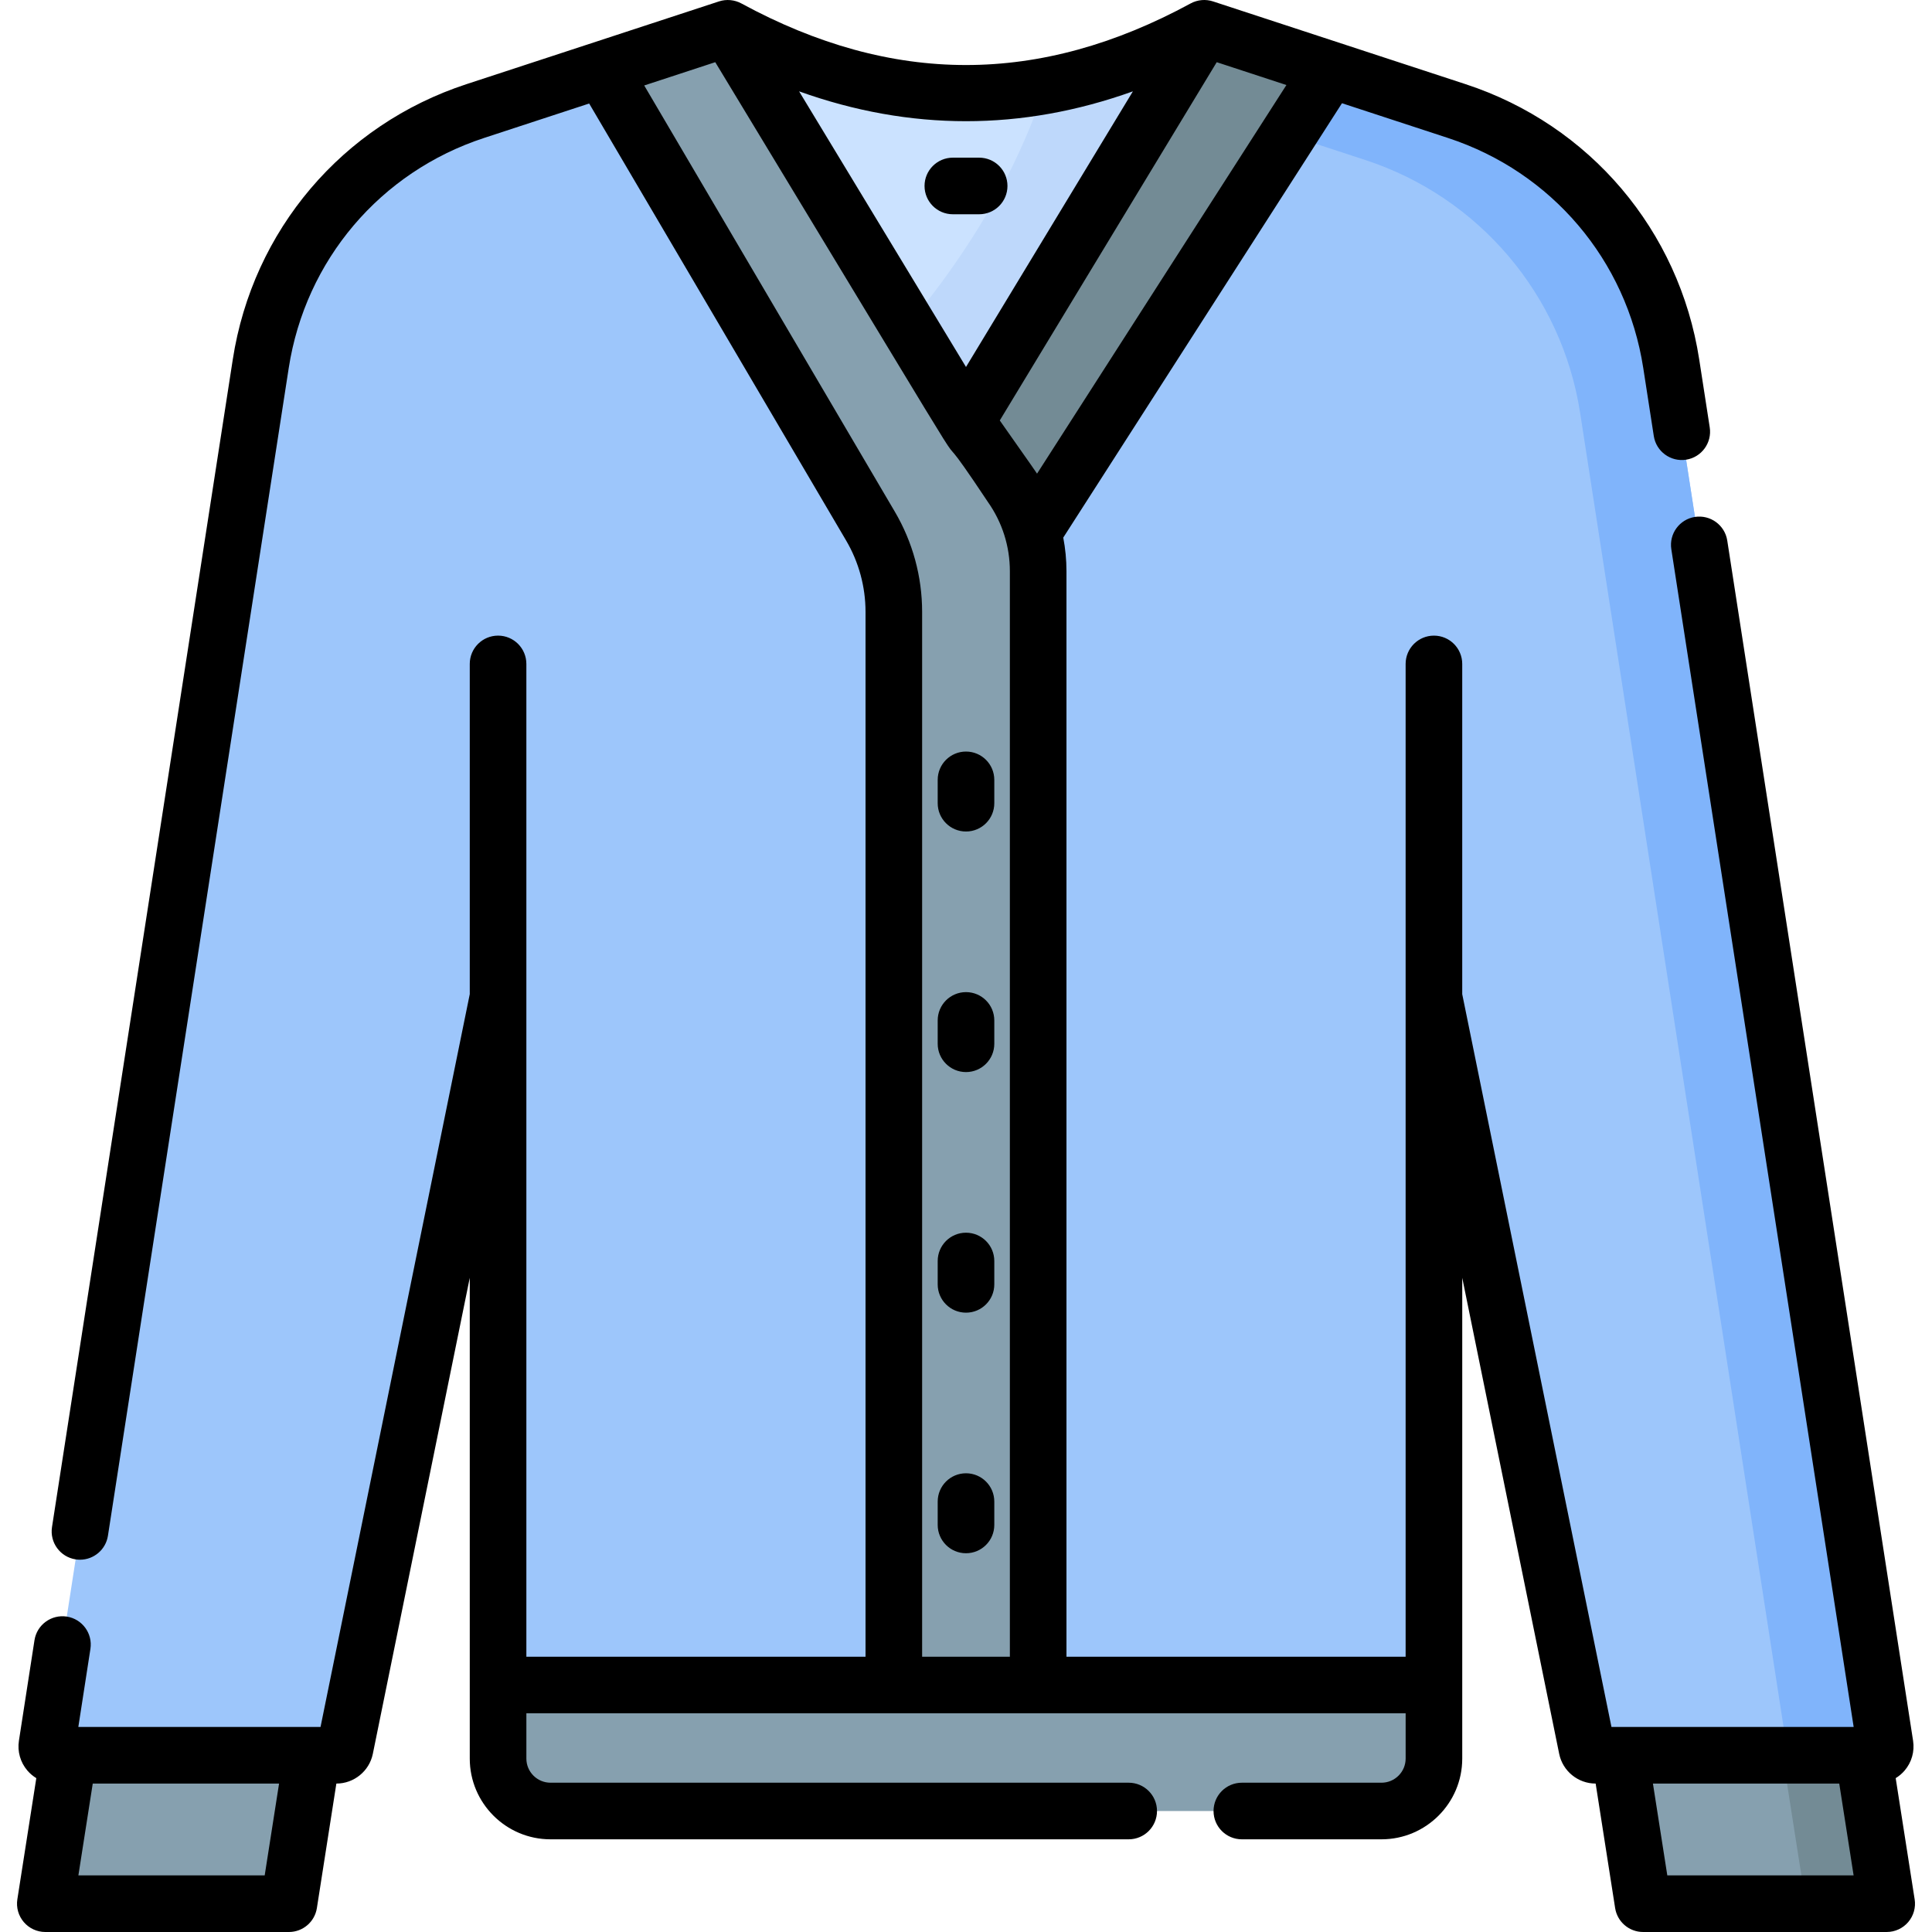 <svg id="Capa_1" enable-background="new 0 0 511.997 511.997" height="512" viewBox="0 0 511.997 511.997" width="512" xmlns="http://www.w3.org/2000/svg"><g><path d="m499.572 462.466-56.68-366.081c-4.836-31.235-26.801-57.109-56.836-66.952l-66.94-21.937c-42.079 22.864-84.157 22.864-126.236 0l-66.94 21.937c-30.035 9.843-52 35.717-56.836 66.952l-56.68 366.081c-.219 1.416.876 2.694 2.309 2.694h74.429c1.111 0 2.068-.782 2.289-1.87l40.54-199.071v182.327h248.014v-182.327l40.54 199.071c.222 1.088 1.179 1.87 2.289 1.87h74.429c1.433 0 2.529-1.278 2.309-2.694z" fill="#9dc6fb"/><g><path d="m499.572 462.466-56.68-366.081c-4.836-31.235-26.801-57.109-56.836-66.952l-66.94-21.937c-42.079 22.864-66.228 35.864-24.15 13l66.94 21.937c30.035 9.843 52 35.717 56.836 66.952l55.084 355.775h23.436c1.434 0 2.53-1.278 2.31-2.694z" fill="#80b4fb"/></g><path d="m76.565 504.497h-64.558l6.155-39.337h64.558z" fill="#86a0af"/><path d="m435.431 504.497h64.558l-6.154-39.337h-64.558z" fill="#86a0af"/><path d="m493.835 465.16h-21.431l6.154 39.337h21.432z" fill="#738b95"/><path d="m366.11 479.935h-220.223c-7.674 0-13.895-6.221-13.895-13.895v-19.493h248.014v19.493c-.001 7.674-6.222 13.895-13.896 13.895z" fill="#86a0af"/><path d="m255.998 111.728 63.118-104.231c-42.079 22.864-84.157 22.864-126.236 0z" fill="#cbe2ff"/><path d="m276.974 22.737c-5.074 15.763-15.409 38.379-36.406 63.51l15.43 25.481 63.118-104.231c-14.047 7.633-28.094 12.703-42.142 15.24z" fill="#bed8fb"/><path d="m248.432 124.223 70.684-116.726 33.343 10.927-88.027 137.184z" fill="#738b95"/><path d="m267.963 128.753-11.965-17.025-63.118-104.231-33.343 10.927 71.148 121c4.05 6.888 6.186 14.734 6.186 22.724v284.398h38.254v-295.146c0-8.106-2.501-16.015-7.162-22.647z" fill="#86a0af"/><g><path d="m507.399 503.338-5.024-32.114c.876-.534 1.675-1.204 2.358-2.001 1.871-2.184 2.691-5.065 2.251-7.903l-49.246-318.068c-.634-4.094-4.472-6.887-8.56-6.265-4.094.634-6.898 4.466-6.265 8.56l48.324 312.114h-64.186l-39.548-194.2v-87.514c0-4.143-3.357-7.5-7.5-7.5s-7.5 3.357-7.5 7.5v263.1h-89.88v-287.648c0-3.024-.287-6.011-.85-8.931l73.863-115.111 28.082 9.203c27.5 9.012 47.334 32.375 51.761 60.972l2.791 18.026c.634 4.095 4.473 6.889 8.56 6.265 4.094-.634 6.898-4.466 6.265-8.56l-2.791-18.026c-5.297-34.206-29.021-62.151-61.913-72.931l-66.939-21.936c-1.899-.623-4.059-.47-5.917.537-40.062 21.768-79.012 21.768-119.074 0-1.771-.961-3.945-1.183-5.917-.537l-66.939 21.937c-32.893 10.779-56.616 38.724-61.913 72.93l-47.912 309.451c-.634 4.094 2.171 7.926 6.265 8.56.389.06.775.089 1.156.089 3.636 0 6.829-2.649 7.403-6.354l47.912-309.45c4.427-28.597 24.261-51.96 51.76-60.972l27.858-9.129 68.087 115.794c3.37 5.73 5.151 12.273 5.151 18.923v276.897h-89.881v-263.1c0-4.143-3.357-7.5-7.5-7.5s-7.5 3.357-7.5 7.5v87.514l-39.547 194.2h-64.186l3.204-20.69c.634-4.094-2.171-7.926-6.265-8.56-4.099-.627-7.926 2.173-8.56 6.265l-4.124 26.642c-.441 2.841.379 5.723 2.25 7.906.683.797 1.482 1.467 2.358 2.001l-5.024 32.115c-.339 2.165.287 4.37 1.712 6.035s3.507 2.624 5.698 2.624h64.558c3.694 0 6.839-2.69 7.41-6.341l5.162-32.996h.024c4.655 0 8.709-3.311 9.64-7.874l25.689-126.152v127.405c0 11.797 9.598 21.395 21.396 21.395h153.226c4.143 0 7.5-3.357 7.5-7.5s-3.357-7.5-7.5-7.5h-153.225c-3.526 0-6.396-2.868-6.396-6.395v-11.994h233.014v11.994c0 3.526-2.869 6.395-6.396 6.395h-37.011c-4.143 0-7.5 3.357-7.5 7.5s3.357 7.5 7.5 7.5h37.011c11.798 0 21.396-9.598 21.396-21.395v-127.408l25.691 126.155c.929 4.562 4.982 7.873 9.638 7.873h.025l5.162 32.996c.571 3.65 3.716 6.341 7.41 6.341h64.558c2.191 0 4.273-.959 5.698-2.624s2.051-3.87 1.712-6.035zm-437.252-6.341h-49.375l3.807-24.337h49.376zm204.68-371.477c-1.002-1.511-.025-.056-9.876-14.096l57.494-94.943 18.467 6.052zm25.403-101.314-44.232 73.044-44.232-73.043c29.427 10.546 59.037 10.546 88.464-.001zm-55.858 414.84v-276.898c0-9.32-2.497-18.493-7.222-26.526l-66.426-112.972 18.828-6.17c88.574 146.267 48.499 80.845 72.275 116.585 3.793 5.397 5.798 11.737 5.798 18.334v287.646h-23.253zm197.478 57.951-3.808-24.337h49.375l3.808 24.337z"/><path d="m252.511 56.782h6.975c4.143 0 7.5-3.357 7.5-7.5s-3.357-7.5-7.5-7.5h-6.975c-4.143 0-7.5 3.357-7.5 7.5s3.357 7.5 7.5 7.5z"/><path d="m255.998 199.166c-4.143 0-7.5 3.357-7.5 7.5v6.19c0 4.143 3.357 7.5 7.5 7.5s7.5-3.357 7.5-7.5v-6.19c0-4.143-3.357-7.5-7.5-7.5z"/><path d="m255.998 262.922c-4.143 0-7.5 3.357-7.5 7.5v6.189c0 4.143 3.357 7.5 7.5 7.5s7.5-3.357 7.5-7.5v-6.189c0-4.143-3.357-7.5-7.5-7.5z"/><path d="m255.998 326.677c-4.143 0-7.5 3.357-7.5 7.5v6.19c0 4.143 3.357 7.5 7.5 7.5s7.5-3.357 7.5-7.5v-6.19c0-4.143-3.357-7.5-7.5-7.5z"/><path d="m255.998 390.433c-4.143 0-7.5 3.357-7.5 7.5v6.19c0 4.143 3.357 7.5 7.5 7.5s7.5-3.357 7.5-7.5v-6.19c0-4.143-3.357-7.5-7.5-7.5z"/></g></g></svg>